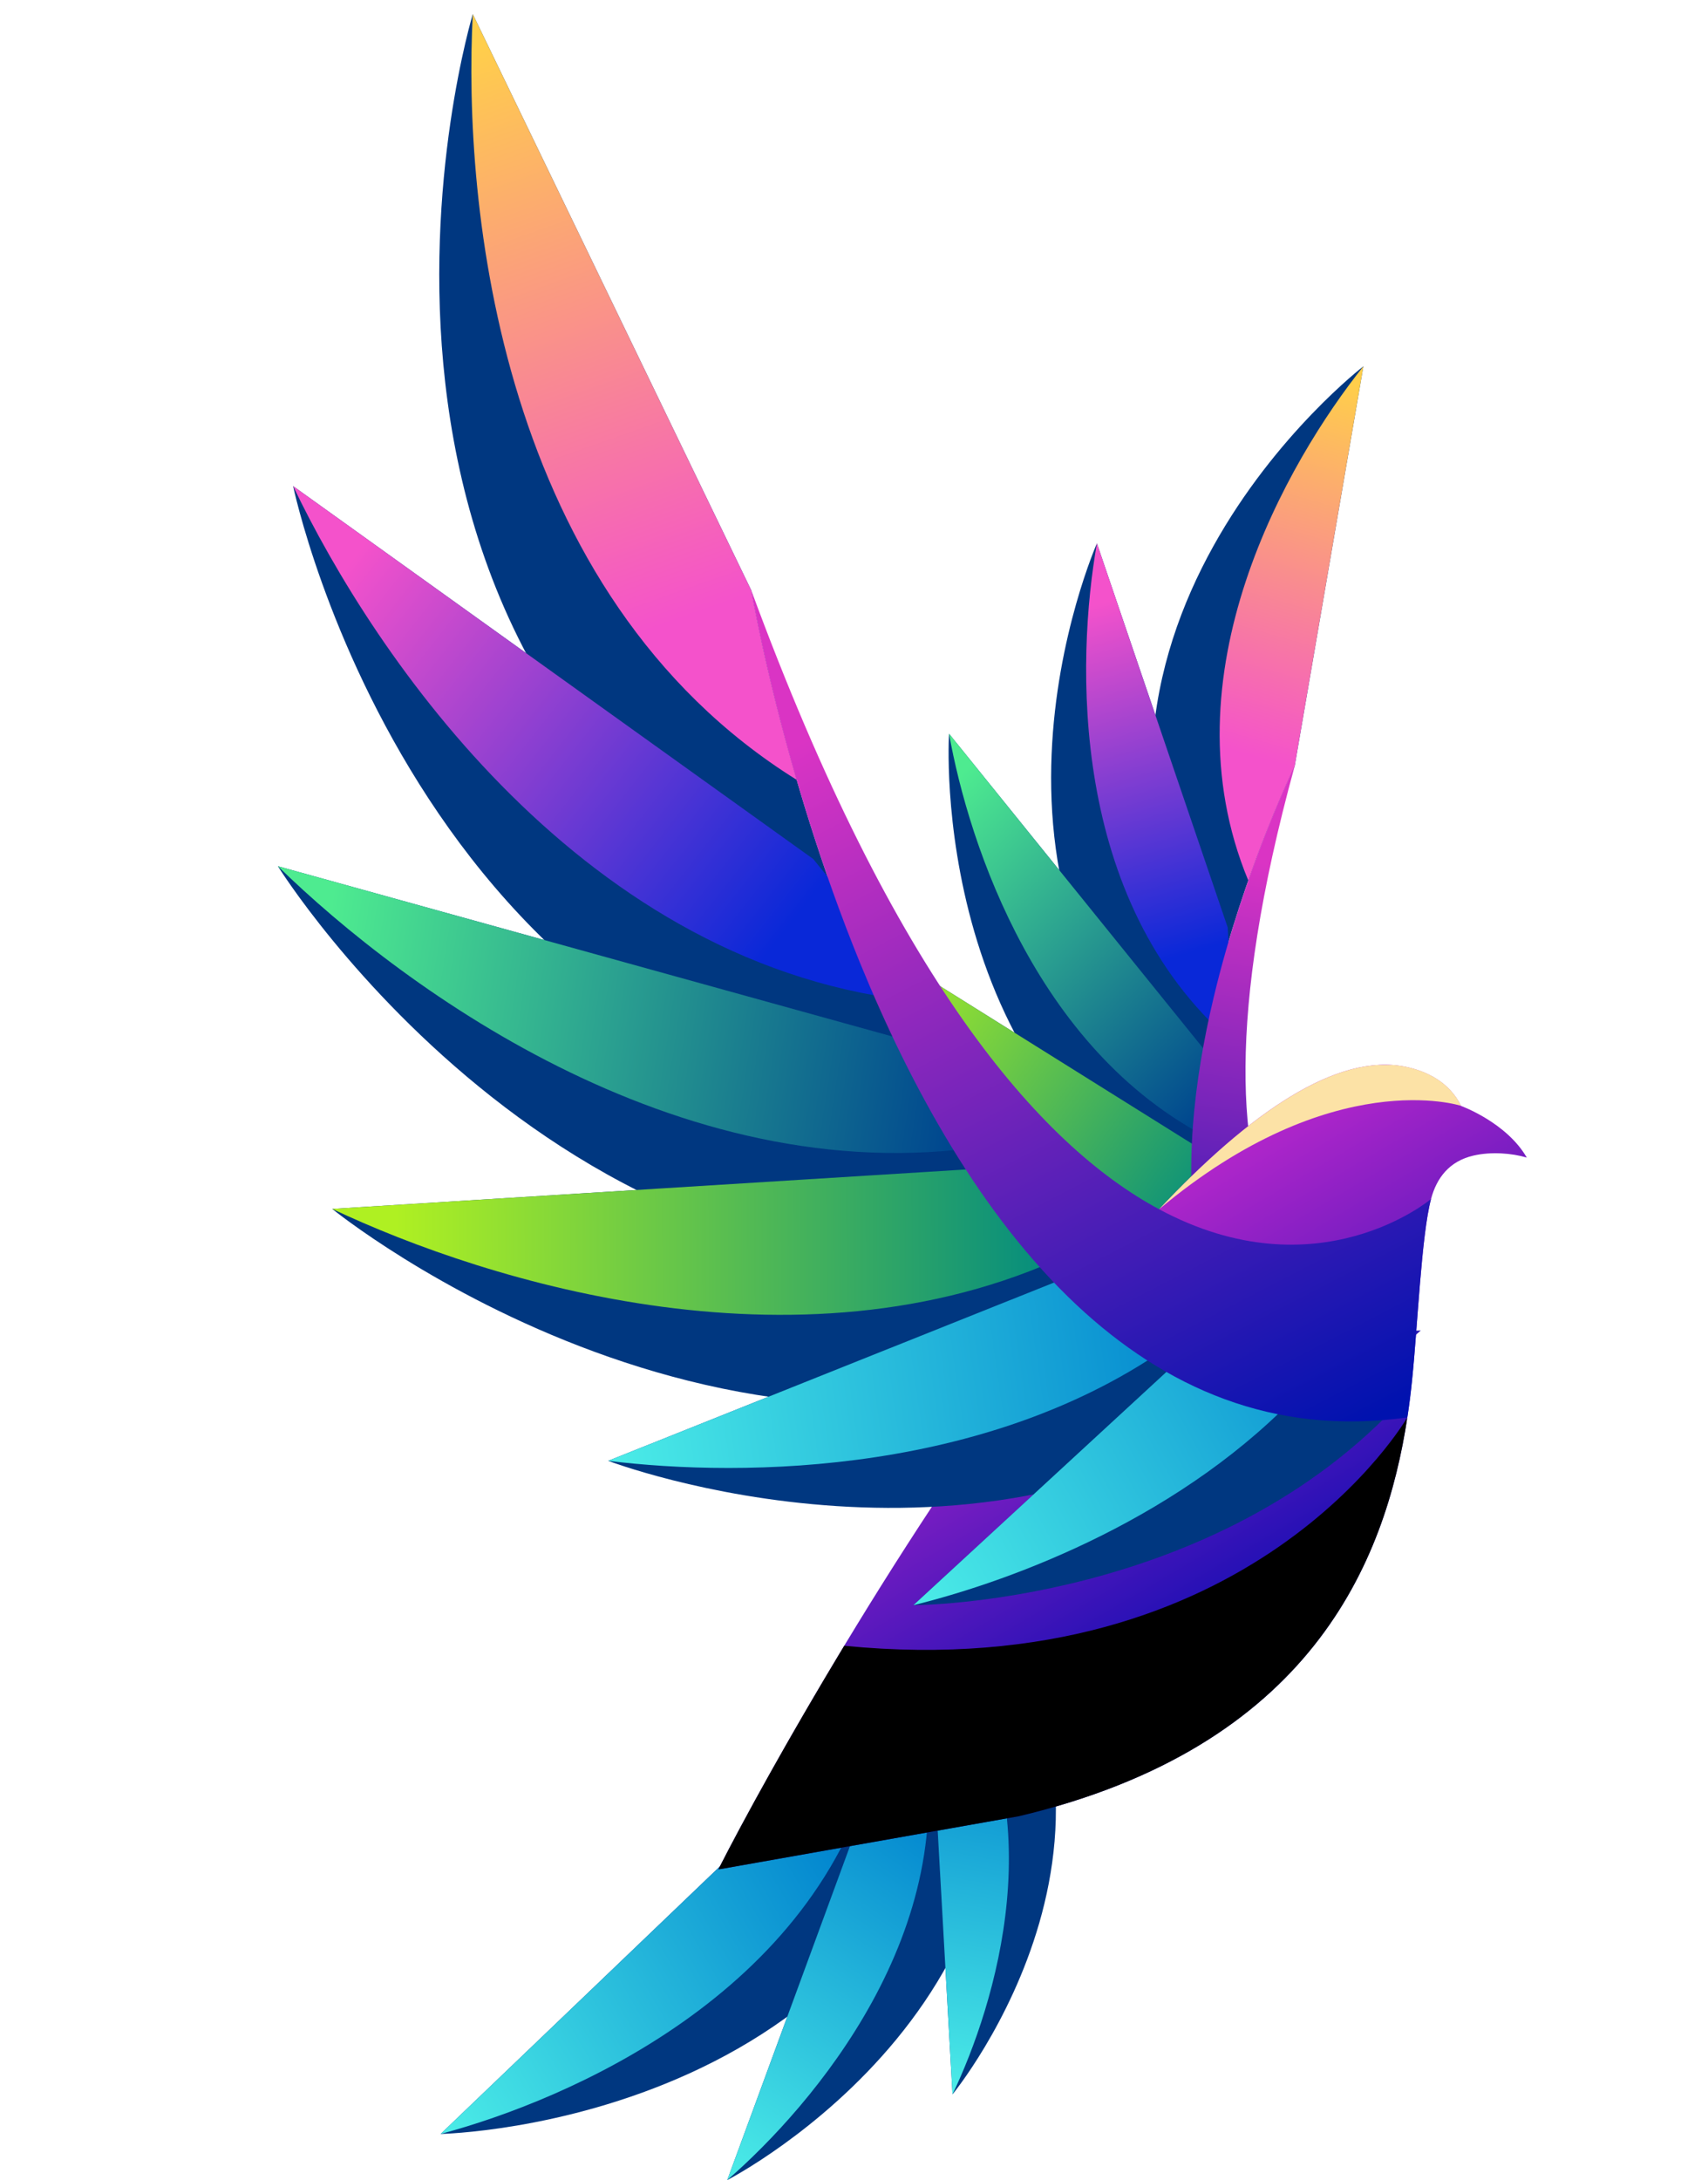 <?xml version="1.0" encoding="utf-8"?>
<!-- Generator: Adobe Illustrator 27.3.1, SVG Export Plug-In . SVG Version: 6.00 Build 0)  -->
<svg version="1.1" id="Layer_1" xmlns="http://www.w3.org/2000/svg" xmlns:xlink="http://www.w3.org/1999/xlink" x="0px" y="0px"
	 viewBox="0 0 2408.2 3072" style="enable-background:new 0 0 2408.2 3072;" xml:space="preserve">
<style type="text/css">
	.st0{fill-rule:evenodd;clip-rule:evenodd;fill:#003780;}
	
		.st1{clip-path:url(#SVGID_00000057843338454067232600000003983802747526152338_);fill:url(#SVGID_00000168112154594328462260000007098965731604887723_);}
	
		.st2{clip-path:url(#SVGID_00000029022965536824911670000004112222004350649999_);fill:url(#SVGID_00000062914900961329352780000017437717184273601196_);}
	
		.st3{clip-path:url(#SVGID_00000160160120585509607810000012125315384668038557_);fill:url(#SVGID_00000135660262877536457570000002846494047737051539_);}
	
		.st4{clip-path:url(#SVGID_00000080893121570379378730000001248226214468570552_);fill:url(#SVGID_00000095326978517449779850000017263545584978076558_);}
	
		.st5{clip-path:url(#SVGID_00000009573485189825841560000015847046343405564829_);fill:url(#SVGID_00000147193524450550141540000003424020834525453498_);}
	
		.st6{clip-path:url(#SVGID_00000016782932601035420260000010515529944837261460_);fill:url(#SVGID_00000067206594553753838710000010156764687047735449_);}
	
		.st7{clip-path:url(#SVGID_00000021081662280248561740000004057630190019054733_);fill:url(#SVGID_00000163774847001880961540000016102588500319193261_);}
	
		.st8{clip-path:url(#SVGID_00000007403622443062660880000014044141944919656882_);fill:url(#SVGID_00000124141595204733700500000003034147170195842193_);}
	
		.st9{clip-path:url(#SVGID_00000054244893372953279730000007970508686910200738_);fill:url(#SVGID_00000121963318233581748760000009638563806163815840_);}
	
		.st10{clip-path:url(#SVGID_00000102520957151877100540000004340285755305189507_);fill:url(#SVGID_00000059303035023119209590000000245468810673877890_);}
	
		.st11{clip-path:url(#SVGID_00000132064679421571392050000012747501279561695619_);fill:url(#SVGID_00000065796347109738331000000015203494224000751271_);}
	.st12{filter:url(#Adobe_OpacityMaskFilter);}
	.st13{fill:url(#SVGID_00000026847458480236241140000003981368261281176212_);}
	.st14{mask:url(#SVGID_00000069371226642270539880000007942811313062061214_);fill-rule:evenodd;clip-rule:evenodd;}
	
		.st15{clip-path:url(#SVGID_00000183941341295131056030000009452609932235356552_);fill:url(#SVGID_00000030470771173792702960000002717240309906943641_);}
	
		.st16{clip-path:url(#SVGID_00000158030998565128025250000009244188214496324799_);fill:url(#SVGID_00000113322616138858014690000001039783116145743502_);}
	
		.st17{clip-path:url(#SVGID_00000067208530837486993270000007539057673615406776_);fill:url(#SVGID_00000136408107771368855310000014646141559767160979_);}
	
		.st18{clip-path:url(#SVGID_00000143612815130857626950000009319490034048782720_);fill:url(#SVGID_00000015341213379405797690000001209714554047709357_);}
	
		.st19{clip-path:url(#SVGID_00000026874408447437883180000016058904148750943675_);fill:url(#SVGID_00000026843391992367993100000017331441201969576871_);}
	
		.st20{clip-path:url(#SVGID_00000106117583469935417960000009614359374364482476_);fill:url(#SVGID_00000082364438885541705860000014039499621764961176_);}
	
		.st21{clip-path:url(#SVGID_00000116215961665173265760000002083251013560446633_);fill:url(#SVGID_00000071529557815463568610000011239052384807492517_);}
	.st22{filter:url(#Adobe_OpacityMaskFilter_00000007405813456838040670000007093757645754533785_);}
	.st23{fill:url(#SVGID_00000101824591602430049460000015151791080718061460_);}
	.st24{mask:url(#SVGID_00000106129040769628647810000006436348164939224758_);fill-rule:evenodd;clip-rule:evenodd;fill:#FCE2A6;}
</style>
<g>
	<path class="st0" d="M1825.4,1079.7l96.9-563.5c0,0-494.1,379.9-211.3,890.2C1753.9,1226,1825.4,1079.7,1825.4,1079.7"/>
	<g>
		<g>
			<defs>
				<path id="SVGID_1_" d="M1825.4,1079.7l96.9-563.5c-105.6,132.3-282.6,434.2-162.3,724.5
					C1793.8,1144.4,1825.4,1079.7,1825.4,1079.7"/>
			</defs>
			<clipPath id="SVGID_00000146463225607728378420000015842902526900065691_">
				<use xlink:href="#SVGID_1_"  style="overflow:visible;"/>
			</clipPath>
			
				<linearGradient id="SVGID_00000088104614956991298280000001275274293105022337_" gradientUnits="userSpaceOnUse" x1="1880.661" y1="2558.148" x2="1729.853" y2="2036.559" gradientTransform="matrix(1 0 0 -1 0 3092.106)">
				<stop  offset="0" style="stop-color:#FFCE4B"/>
				<stop  offset="1" style="stop-color:#F452CB"/>
			</linearGradient>
			
				<rect x="1639.8" y="516.3" style="clip-path:url(#SVGID_00000146463225607728378420000015842902526900065691_);fill:url(#SVGID_00000088104614956991298280000001275274293105022337_);" width="282.6" height="724.5"/>
		</g>
	</g>
	<path class="st0" d="M1731,1306.9l-184.4-541.2c0,0-228,515.3,172.9,835c3.4-56.3,12.3-113,24.1-167.1
		C1733.2,1357.6,1731,1306.9,1731,1306.9"/>
	<g>
		<g>
			<defs>
				<path id="SVGID_00000114069056768613090980000001753004433207784587_" d="M1731,1306.9l-184.4-541.2
					c-28.9,163.5-40,502.9,190,702.2c2.2-11.5,4.5-23,7-34.3C1733.2,1357.6,1731,1306.9,1731,1306.9"/>
			</defs>
			<clipPath id="SVGID_00000141413570468165247920000005626040282658124958_">
				<use xlink:href="#SVGID_00000114069056768613090980000001753004433207784587_"  style="overflow:visible;"/>
			</clipPath>
			
				<linearGradient id="SVGID_00000026141027568310394380000013242288484602142116_" gradientUnits="userSpaceOnUse" x1="1547.346" y1="2241.104" x2="1690.149" y2="1752.859" gradientTransform="matrix(1 0 0 -1 0 3092.106)">
				<stop  offset="0" style="stop-color:#F452CB"/>
				<stop  offset="1" style="stop-color:#0928D8"/>
			</linearGradient>
			
				<rect x="1506.6" y="765.7" style="clip-path:url(#SVGID_00000141413570468165247920000005626040282658124958_);fill:url(#SVGID_00000026141027568310394380000013242288484602142116_);" width="237.1" height="702.2"/>
		</g>
	</g>
	<path class="st0" d="M1697.5,1478.5l-359.4-444.6c0,0-33.3,511.1,385.1,699.2c-8.1-62.7-6-128.9,2.2-194.2
		C1707.1,1501.6,1697.5,1478.5,1697.5,1478.5"/>
	<g>
		<g>
			<defs>
				<path id="SVGID_00000170983668433747900840000002304648696178479790_" d="M1697.5,1478.5l-359.4-444.6
					c27.8,155.7,125.7,455.8,380.9,577.1c1.2-24,3.4-48.1,6.4-72.1C1707.1,1501.6,1697.5,1478.5,1697.5,1478.5"/>
			</defs>
			<clipPath id="SVGID_00000142150203200423656750000002470111735141345981_">
				<use xlink:href="#SVGID_00000170983668433747900840000002304648696178479790_"  style="overflow:visible;"/>
			</clipPath>
			
				<linearGradient id="SVGID_00000070087620132944146880000007693692983773798537_" gradientUnits="userSpaceOnUse" x1="1325.575" y1="1970.781" x2="1739.096" y2="1567.378" gradientTransform="matrix(1 0 0 -1 0 3092.106)">
				<stop  offset="0" style="stop-color:#4EEB90"/>
				<stop  offset="1" style="stop-color:#00478F"/>
			</linearGradient>
			
				<rect x="1338.1" y="1033.9" style="clip-path:url(#SVGID_00000142150203200423656750000002470111735141345981_);fill:url(#SVGID_00000070087620132944146880000007693692983773798537_);" width="387.3" height="577.1"/>
		</g>
	</g>
	<path class="st0" d="M1684.4,1614l-484.8-303.1c0,0,126.9,463.4,549.9,530.1c-8.8-22.9-15.5-46.9-20.4-71.6
		c-7.7-38.6-11.1-78.9-11.1-119.9C1696.4,1627.6,1684.4,1614,1684.4,1614"/>
	<g>
		<g>
			<defs>
				<path id="SVGID_00000178203698591103682030000003138159459938955454_" d="M1684.4,1614l-484.8-303.1
					c74.7,133.9,256,374.7,523,417.9c-3.1-25.9-4.6-52.5-4.6-79.3C1696.4,1627.6,1684.4,1614,1684.4,1614"/>
			</defs>
			<clipPath id="SVGID_00000034792993446222632120000011489375434859683733_">
				<use xlink:href="#SVGID_00000178203698591103682030000003138159459938955454_"  style="overflow:visible;"/>
			</clipPath>
			
				<linearGradient id="SVGID_00000050621323860633833140000009372316306831092870_" gradientUnits="userSpaceOnUse" x1="1723.671" y1="1386.64" x2="1234.851" y2="1732.112" gradientTransform="matrix(1 0 0 -1 0 3092.106)">
				<stop  offset="0" style="stop-color:#008A80"/>
				<stop  offset="1" style="stop-color:#AFF022"/>
			</linearGradient>
			
				<rect x="1199.6" y="1310.9" style="clip-path:url(#SVGID_00000034792993446222632120000011489375434859683733_);fill:url(#SVGID_00000050621323860633833140000009372316306831092870_);" width="523" height="417.9"/>
		</g>
	</g>
	<path class="st0" d="M1725.5,1749.4l-456.2-112c0,0,202.8,306,530.8,294.3c-36.6-47-59.1-102.4-71-162.1
		C1727.8,1762.8,1726.6,1756.1,1725.5,1749.4"/>
	<g>
		<g>
			<defs>
				<path id="SVGID_00000058573826406347967070000014621821410636305035_" d="M1725.5,1749.4l-456.2-112
					c89,81.9,274.7,212.8,482,208.1c-9.6-24.3-16.9-49.7-22.2-76C1727.8,1762.8,1726.6,1756.1,1725.5,1749.4"/>
			</defs>
			<clipPath id="SVGID_00000015355520583016412640000014054053727923844773_">
				<use xlink:href="#SVGID_00000058573826406347967070000014621821410636305035_"  style="overflow:visible;"/>
			</clipPath>
			
				<linearGradient id="SVGID_00000148631799749943684160000002795248056061353136_" gradientUnits="userSpaceOnUse" x1="1758.53" y1="1219.426" x2="1243.013" y2="1487.091" gradientTransform="matrix(1 0 0 -1 0 3092.106)">
				<stop  offset="0" style="stop-color:#0286CF"/>
				<stop  offset="1" style="stop-color:#51F4E9"/>
			</linearGradient>
			
				<rect x="1269.2" y="1637.4" style="clip-path:url(#SVGID_00000015355520583016412640000014054053727923844773_);fill:url(#SVGID_00000148631799749943684160000002795248056061353136_);" width="482" height="212.8"/>
		</g>
	</g>
	<path class="st0" d="M1756.7,1858.5l-340.6,42.3c0,0,219.9,157.3,464.3,104.2C1821.9,1967,1782.2,1916.4,1756.7,1858.5"/>
	<g>
		<g>
			<defs>
				<path id="SVGID_00000122682404782442208420000011225157531165695159_" d="M1756.7,1858.5l-340.6,42.3
					c86.6,34.5,243.7,76.5,395.9,45.2C1788.8,1919.6,1770.6,1890.2,1756.7,1858.5"/>
			</defs>
			<clipPath id="SVGID_00000183226369048792968810000000595163756791860914_">
				<use xlink:href="#SVGID_00000122682404782442208420000011225157531165695159_"  style="overflow:visible;"/>
			</clipPath>
			
				<linearGradient id="SVGID_00000076568508086420569140000003844987400622903963_" gradientUnits="userSpaceOnUse" x1="1907.449" y1="1140.446" x2="1382.263" y2="1200.884" gradientTransform="matrix(1 0 0 -1 0 3092.106)">
				<stop  offset="0" style="stop-color:#0286CF"/>
				<stop  offset="1" style="stop-color:#51F4E9"/>
			</linearGradient>
			
				<rect x="1416.1" y="1858.5" style="clip-path:url(#SVGID_00000183226369048792968810000000595163756791860914_);fill:url(#SVGID_00000076568508086420569140000003844987400622903963_);" width="395.9" height="118.8"/>
		</g>
	</g>
	<g>
		<g>
			<defs>
				<path id="SVGID_00000038381040766465994600000002582562695986855059_" d="M1800.3,1741c-53.6-108.8-72.6-305.7,25.1-661.3
					c0,0-71.5,146.2-114.4,326.7c-27.6,116.2-43.3,246.6-20.3,361.4c21.1,105.4,74.8,197.6,181.9,253.3c8.1-8.3,15.8-16.6,23-24.8
					c31.4-35.5,81.9-100.3,107.7-121.5C2003.3,1874.9,1871.4,1885.5,1800.3,1741"/>
			</defs>
			<clipPath id="SVGID_00000018207183455245046790000016027420452942974143_">
				<use xlink:href="#SVGID_00000038381040766465994600000002582562695986855059_"  style="overflow:visible;"/>
			</clipPath>
			
				<linearGradient id="SVGID_00000008140894156905313540000001279890851836860818_" gradientUnits="userSpaceOnUse" x1="1771.538" y1="1099.535" x2="1881.812" y2="1861.306" gradientTransform="matrix(1 0 0 -1 0 3092.106)">
				<stop  offset="0" style="stop-color:#0012AF"/>
				<stop  offset="1" style="stop-color:#DA34C4"/>
			</linearGradient>
			
				<rect x="1667.8" y="1079.7" style="clip-path:url(#SVGID_00000018207183455245046790000016027420452942974143_);fill:url(#SVGID_00000008140894156905313540000001279890851836860818_);" width="335.6" height="941.4"/>
		</g>
	</g>
	<path class="st0" d="M1072.4,2575.1L621.3,3007c0,0,680.8-12.7,763.8-644.6C1230.3,2493.1,1072.4,2575.1,1072.4,2575.1"/>
	<g>
		<g>
			<defs>
				<path id="SVGID_00000160173914740090383350000007302969035637933484_" d="M1072.4,2575.1L621.3,3007
					c178.7-47.6,530.2-197.8,613.2-530.9C1142.2,2538.9,1072.4,2575.1,1072.4,2575.1"/>
			</defs>
			<clipPath id="SVGID_00000083793981083080555530000017337759293276551051_">
				<use xlink:href="#SVGID_00000160173914740090383350000007302969035637933484_"  style="overflow:visible;"/>
			</clipPath>
			
				<linearGradient id="SVGID_00000008861811508230702790000010473472343735175818_" gradientUnits="userSpaceOnUse" x1="1174.354" y1="493.416" x2="541.644" y2="126.591" gradientTransform="matrix(1 0 0 -1 0 3092.106)">
				<stop  offset="0" style="stop-color:#0286CF"/>
				<stop  offset="1" style="stop-color:#51F4E9"/>
			</linearGradient>
			
				<rect x="621.3" y="2476.2" style="clip-path:url(#SVGID_00000083793981083080555530000017337759293276551051_);fill:url(#SVGID_00000008861811508230702790000010473472343735175818_);" width="613.2" height="530.9"/>
		</g>
	</g>
	<path class="st0" d="M1210.6,2568.3L1025.4,3072c0,0,520.6-266.9,346.2-786C1301.4,2445.4,1210.6,2568.3,1210.6,2568.3"/>
	<g>
		<g>
			<defs>
				<path id="SVGID_00000120532578446670409130000001371280583047419828_" d="M1210.6,2568.3L1025.4,3072
					c119.9-104.2,334.6-352.9,272.8-641.3C1250.7,2513.9,1210.6,2568.3,1210.6,2568.3"/>
			</defs>
			<clipPath id="SVGID_00000005955042864650826300000007601050765890288785_">
				<use xlink:href="#SVGID_00000120532578446670409130000001371280583047419828_"  style="overflow:visible;"/>
			</clipPath>
			
				<linearGradient id="SVGID_00000178206861280381764640000007741032787823338389_" gradientUnits="userSpaceOnUse" x1="1319.421" y1="529.845" x2="969.6" y2="7.801" gradientTransform="matrix(1 0 0 -1 0 3092.106)">
				<stop  offset="0" style="stop-color:#0286CF"/>
				<stop  offset="1" style="stop-color:#51F4E9"/>
			</linearGradient>
			
				<rect x="1025.4" y="2430.7" style="clip-path:url(#SVGID_00000005955042864650826300000007601050765890288785_);fill:url(#SVGID_00000178206861280381764640000007741032787823338389_);" width="334.6" height="641.3"/>
		</g>
	</g>
	<path class="st0" d="M1316.7,2483.3l26.3,467.9c0,0,324.7-394.4,4.9-749.9C1346.9,2353.4,1316.7,2483.3,1316.7,2483.3"/>
	<g>
		<g>
			<defs>
				<path id="SVGID_00000142865756897675205090000010951044475399508404_" d="M1316.7,2483.3l26.3,467.9
					c59.9-125.1,145.8-398.8-3.7-608.5C1330,2425.9,1316.7,2483.3,1316.7,2483.3"/>
			</defs>
			<clipPath id="SVGID_00000011711512860707150990000002052988231235019943_">
				<use xlink:href="#SVGID_00000142865756897675205090000010951044475399508404_"  style="overflow:visible;"/>
			</clipPath>
			
				<linearGradient id="SVGID_00000022533524110781095010000017402362570106587019_" gradientUnits="userSpaceOnUse" x1="1439.364" y1="644.404" x2="1340.024" y2="104.782" gradientTransform="matrix(1 0 0 -1 0 3092.106)">
				<stop  offset="0" style="stop-color:#0286CF"/>
				<stop  offset="1" style="stop-color:#51F4E9"/>
			</linearGradient>
			
				<rect x="1316.7" y="2342.7" style="clip-path:url(#SVGID_00000011711512860707150990000002052988231235019943_);fill:url(#SVGID_00000022533524110781095010000017402362570106587019_);" width="172.1" height="608.5"/>
		</g>
	</g>
	<g>
		<g>
			<defs>
				<path id="SVGID_00000011026896467404899430000018256441636128849319_" d="M1518.2,1839.1c-223.5,280.6-434.2,655.1-505.4,795.2
					l423.8-75c411.1-97.6,516.4-357.1,547.7-562c2.8-18.1,5-35.8,6.7-53c7.7-74.5,13.1-203.9,26.7-254.8
					c7.9-29.6,25.6-53.2,59.7-61.1c24.8-5.8,54.3-3.5,75.3,2.8c-28.7-49.7-92.7-72.8-92.7-72.8c-16.9-34.4-49.4-48.9-76.9-54.9
					c-98-21.2-222,65.5-348.9,200.5C1595.7,1745.1,1556.8,1790.7,1518.2,1839.1"/>
			</defs>
			<clipPath id="SVGID_00000076563603460366996470000009703290846732886688_">
				<use xlink:href="#SVGID_00000011026896467404899430000018256441636128849319_"  style="overflow:visible;"/>
			</clipPath>
			
				<linearGradient id="SVGID_00000003066740779718871760000015847514401981620370_" gradientUnits="userSpaceOnUse" x1="1737.589" y1="770.888" x2="1318.722" y2="1482.43" gradientTransform="matrix(1 0 0 -1 0 3092.106)">
				<stop  offset="0" style="stop-color:#0F0DB2"/>
				<stop  offset="1" style="stop-color:#EC2FD3"/>
			</linearGradient>
			
				<rect x="1012.8" y="1482.3" style="clip-path:url(#SVGID_00000076563603460366996470000009703290846732886688_);fill:url(#SVGID_00000003066740779718871760000015847514401981620370_);" width="1140" height="1152"/>
		</g>
	</g>
	<defs>
		<filter id="Adobe_OpacityMaskFilter" filterUnits="userSpaceOnUse" x="1012.8" y="1997.2" width="971.5" height="637.1">
			<feColorMatrix  type="matrix" values="1 0 0 0 0  0 1 0 0 0  0 0 1 0 0  0 0 0 1 0"/>
		</filter>
	</defs>
	
		<mask maskUnits="userSpaceOnUse" x="1012.8" y="1997.2" width="971.5" height="637.1" id="SVGID_00000069371226642270539880000007942811313062061214_">
		<g class="st12">
			
				<linearGradient id="SVGID_00000106146279267289556320000007993104389675955646_" gradientUnits="userSpaceOnUse" x1="-781.637" y1="880.403" x2="-719.84" y2="337.458" gradientTransform="matrix(1 0 0 -1 2232.955 2781.035)">
				<stop  offset="0" style="stop-color:#FFFFFF"/>
				<stop  offset="1" style="stop-color:#000000"/>
			</linearGradient>
			
				<rect x="1012.8" y="1997.2" style="fill:url(#SVGID_00000106146279267289556320000007993104389675955646_);" width="971.5" height="637.1"/>
		</g>
	</mask>
	<path class="st14" d="M1190.3,2319.1c-80.9,133.8-144.3,249.9-177.5,315.2l423.8-75c411.1-97.6,516.4-357.1,547.7-562
		C1984.3,1997.2,1766,2375.9,1190.3,2319.1"/>
	<path class="st0" d="M1059.4,832.2L666.6,19.9c0,0-285.4,941.3,546,1336.6C1101.9,1085.6,1059.4,832.2,1059.4,832.2"/>
	<g>
		<g>
			<defs>
				<path id="SVGID_00000137822649668211246170000017009451841007309981_" d="M1059.4,832.2L666.6,19.9
					c-14,266.8,35.9,816.7,456.7,1079C1078.2,944.2,1059.4,832.2,1059.4,832.2"/>
			</defs>
			<clipPath id="SVGID_00000021821658484894551870000004668455842269883781_">
				<use xlink:href="#SVGID_00000137822649668211246170000017009451841007309981_"  style="overflow:visible;"/>
			</clipPath>
			
				<linearGradient id="SVGID_00000062160105342817581770000002816610416762447240_" gradientUnits="userSpaceOnUse" x1="709.013" y1="3039.345" x2="994.318" y2="2231.393" gradientTransform="matrix(1 0 0 -1 0 3092.106)">
				<stop  offset="0" style="stop-color:#FFCE4B"/>
				<stop  offset="1" style="stop-color:#F452CB"/>
			</linearGradient>
			
				<rect x="652.5" y="19.9" style="clip-path:url(#SVGID_00000021821658484894551870000004668455842269883781_);fill:url(#SVGID_00000062160105342817581770000002816610416762447240_);" width="470.8" height="1079"/>
		</g>
	</g>
	<path class="st0" d="M1146.7,1210.5L413.3,685c0,0,180.4,870.8,988.5,913c-47.3-75.4-87.9-156.3-122.5-236.6
		C1196.1,1273.5,1146.7,1210.5,1146.7,1210.5"/>
	<g>
		<g>
			<defs>
				<path id="SVGID_00000100360258376550308650000007684584929173632135_" d="M1146.7,1210.5L413.3,685
					c113,236.3,410.3,682.3,888.5,726.9c-7.8-16.8-15.3-33.7-22.5-50.5C1196.1,1273.5,1146.7,1210.5,1146.7,1210.5"/>
			</defs>
			<clipPath id="SVGID_00000049944419342237462220000008605569654765281209_">
				<use xlink:href="#SVGID_00000100360258376550308650000007684584929173632135_"  style="overflow:visible;"/>
			</clipPath>
			
				<linearGradient id="SVGID_00000066481683506406438010000011328655960398037133_" gradientUnits="userSpaceOnUse" x1="507.976" y1="2317.936" x2="1139.507" y2="1822.351" gradientTransform="matrix(1 0 0 -1 0 3092.106)">
				<stop  offset="0" style="stop-color:#F452CB"/>
				<stop  offset="1" style="stop-color:#0928D8"/>
			</linearGradient>
			
				<rect x="413.3" y="685" style="clip-path:url(#SVGID_00000049944419342237462220000008605569654765281209_);fill:url(#SVGID_00000066481683506406438010000011328655960398037133_);" width="888.5" height="726.9"/>
		</g>
	</g>
	<path class="st0" d="M1261.3,1461.4l-869.5-240.8c0,0,426.4,686.6,1136.1,544c-67.9-73-126-160-175.4-251.3
		C1294.9,1482.3,1261.3,1461.4,1261.3,1461.4"/>
	<g>
		<g>
			<defs>
				<path id="SVGID_00000163032656077081340190000001531989341831821967_" d="M1261.3,1461.4l-869.5-240.8
					c178.6,174.3,579.7,469.6,1018.7,391.1c-20.6-31.9-39.9-64.9-58-98.4C1294.9,1482.3,1261.3,1461.4,1261.3,1461.4"/>
			</defs>
			<clipPath id="SVGID_00000093177822562407647060000001600034662033137340_">
				<use xlink:href="#SVGID_00000163032656077081340190000001531989341831821967_"  style="overflow:visible;"/>
			</clipPath>
			
				<linearGradient id="SVGID_00000097480379011565415930000017404188220362662809_" gradientUnits="userSpaceOnUse" x1="449.637" y1="1705.858" x2="1350.767" y2="1567.645" gradientTransform="matrix(1 0 0 -1 0 3092.106)">
				<stop  offset="0" style="stop-color:#4EEB90"/>
				<stop  offset="1" style="stop-color:#00478F"/>
			</linearGradient>
			
				<rect x="391.8" y="1220.7" style="clip-path:url(#SVGID_00000093177822562407647060000001600034662033137340_);fill:url(#SVGID_00000097480379011565415930000017404188220362662809_);" width="1018.7" height="469.6"/>
		</g>
	</g>
	<path class="st0" d="M1368.9,1647.5l-900.5,56c0,0,588.3,478.3,1192.6,175.6c-32.3-21.4-63-45.9-91.9-73.1
		c-45.3-42.4-86.7-91.2-124.3-143.8C1396.8,1653.8,1368.9,1647.5,1368.9,1647.5"/>
	<g>
		<g>
			<defs>
				<path id="SVGID_00000158001378044448649540000002478754737450887606_" d="M1368.9,1647.5l-900.5,56
					c218.8,103.3,672.6,246,1055,56.3c-27.9-30.4-54.1-63.1-78.7-97.6C1396.8,1653.8,1368.9,1647.5,1368.9,1647.5"/>
			</defs>
			<clipPath id="SVGID_00000018951125094150663340000006309518782715039405_">
				<use xlink:href="#SVGID_00000158001378044448649540000002478754737450887606_"  style="overflow:visible;"/>
			</clipPath>
			
				<linearGradient id="SVGID_00000028306583482998923110000001950651405215095952_" gradientUnits="userSpaceOnUse" x1="1503.674" y1="1296.503" x2="559.079" y2="1291.156" gradientTransform="matrix(1 0 0 -1 0 3092.106)">
				<stop  offset="0" style="stop-color:#008A80"/>
				<stop  offset="1" style="stop-color:#AFF022"/>
			</linearGradient>
			
				<rect x="468.4" y="1647.5" style="clip-path:url(#SVGID_00000018951125094150663340000006309518782715039405_);fill:url(#SVGID_00000028306583482998923110000001950651405215095952_);" width="1055" height="302"/>
		</g>
	</g>
	<path class="st0" d="M1545.9,1783.4l-688.4,275.1c0,0,541.2,206.6,951.5-109.6c-90.2-26.7-169.8-77.3-240-142.9
		C1561.2,1798.6,1553.5,1791.1,1545.9,1783.4"/>
	<g>
		<g>
			<defs>
				<path id="SVGID_00000112628244570361091700000000258422731753799351_" d="M1545.9,1783.4l-688.4,275.1
					c189.5,23.4,548,20.9,809.7-175.4c-34.6-22.3-67.3-48.3-98.2-77.2C1561.2,1798.6,1553.5,1791.1,1545.9,1783.4"/>
			</defs>
			<clipPath id="SVGID_00000052062697395499658160000005860331531460116917_">
				<use xlink:href="#SVGID_00000112628244570361091700000000258422731753799351_"  style="overflow:visible;"/>
			</clipPath>
			
				<linearGradient id="SVGID_00000093857738989346131300000011019694317900588696_" gradientUnits="userSpaceOnUse" x1="1695.718" y1="1221.342" x2="788.275" y2="1091.707" gradientTransform="matrix(1 0 0 -1 0 3092.106)">
				<stop  offset="0" style="stop-color:#0286CF"/>
				<stop  offset="1" style="stop-color:#51F4E9"/>
			</linearGradient>
			
				<rect x="857.5" y="1783.4" style="clip-path:url(#SVGID_00000052062697395499658160000005860331531460116917_);fill:url(#SVGID_00000093857738989346131300000011019694317900588696_);" width="809.7" height="298.5"/>
		</g>
	</g>
	<path class="st0" d="M1686.2,1894.9l-398.3,367c0,0,426.6,0.1,691.7-292.5C1869.5,1974.2,1772.1,1945.8,1686.2,1894.9"/>
	<g>
		<g>
			<defs>
				<path id="SVGID_00000127015727599645360060000013984469157473805713_" d="M1686.2,1894.9l-398.3,367
					c142.9-35.2,383-125.5,549.6-305.4C1783.5,1943.8,1733.1,1922.7,1686.2,1894.9"/>
			</defs>
			<clipPath id="SVGID_00000060002031442053525630000015806684778204642964_">
				<use xlink:href="#SVGID_00000127015727599645360060000013984469157473805713_"  style="overflow:visible;"/>
			</clipPath>
			
				<linearGradient id="SVGID_00000086662810167881029110000017449510646340428945_" gradientUnits="userSpaceOnUse" x1="1956.322" y1="1232.013" x2="1226.717" y2="827.493" gradientTransform="matrix(1 0 0 -1 0 3092.106)">
				<stop  offset="0" style="stop-color:#0286CF"/>
				<stop  offset="1" style="stop-color:#51F4E9"/>
			</linearGradient>
			
				<rect x="1287.9" y="1894.9" style="clip-path:url(#SVGID_00000060002031442053525630000015806684778204642964_);fill:url(#SVGID_00000086662810167881029110000017449510646340428945_);" width="549.6" height="367"/>
		</g>
	</g>
	<g>
		<g>
			<defs>
				<path id="SVGID_00000014611026236707232820000012994867520998273685_" d="M1634.3,1704c-168.7-90.5-373.8-325.6-574.9-871.8
					c0,0,42.4,253.4,153.1,524.4c71.3,174.5,170.9,356.3,305.7,482.5c123.9,115.9,277.4,184.9,466.1,158.2c2.8-18.1,5-35.8,6.7-53
					c7.7-74.5,13.1-203.9,26.7-254.8C2017.8,1689.5,1858.2,1824.2,1634.3,1704"/>
			</defs>
			<clipPath id="SVGID_00000106843616464681448070000016922894974917175470_">
				<use xlink:href="#SVGID_00000014611026236707232820000012994867520998273685_"  style="overflow:visible;"/>
			</clipPath>
			
				<linearGradient id="SVGID_00000029762895529183274390000005111053430310733742_" gradientUnits="userSpaceOnUse" x1="1854.773" y1="1052.418" x2="1296.968" y2="2131.45" gradientTransform="matrix(1 0 0 -1 0 3092.106)">
				<stop  offset="0" style="stop-color:#0012AF"/>
				<stop  offset="1" style="stop-color:#DA34C4"/>
			</linearGradient>
			
				<rect x="1059.4" y="832.2" style="clip-path:url(#SVGID_00000106843616464681448070000016922894974917175470_);fill:url(#SVGID_00000029762895529183274390000005111053430310733742_);" width="958.3" height="1191.8"/>
		</g>
	</g>
	<defs>
		
			<filter id="Adobe_OpacityMaskFilter_00000180367310885490157170000001445387365541046438_" filterUnits="userSpaceOnUse" x="1634.3" y="1500.3" width="425.8" height="203.7">
			<feColorMatrix  type="matrix" values="1 0 0 0 0  0 1 0 0 0  0 0 1 0 0  0 0 0 1 0"/>
		</filter>
	</defs>
	
		<mask maskUnits="userSpaceOnUse" x="1634.3" y="1500.3" width="425.8" height="203.7" id="SVGID_00000106129040769628647810000006436348164939224758_">
		<g style="filter:url(#Adobe_OpacityMaskFilter_00000180367310885490157170000001445387365541046438_);">
			
				<linearGradient id="SVGID_00000152957159710940324050000001264913381643666106_" gradientUnits="userSpaceOnUse" x1="-614.168" y1="1058.963" x2="-575.719" y2="739.77" gradientTransform="matrix(1 0 0 -1 2438.721 2473.026)">
				<stop  offset="0" style="stop-color:#FFFFFF"/>
				<stop  offset="1" style="stop-color:#000000"/>
			</linearGradient>
			
				<rect x="1634.3" y="1500.3" style="fill:url(#SVGID_00000152957159710940324050000001264913381643666106_);" width="425.8" height="203.7"/>
		</g>
	</mask>
	<path class="st24" d="M1634.3,1704c244.9-205.2,425.8-145.7,425.8-145.7c-16.9-34.4-49.4-48.9-76.9-54.9
		C1885.2,1482.3,1761.2,1569,1634.3,1704"/>
</g>
</svg>
